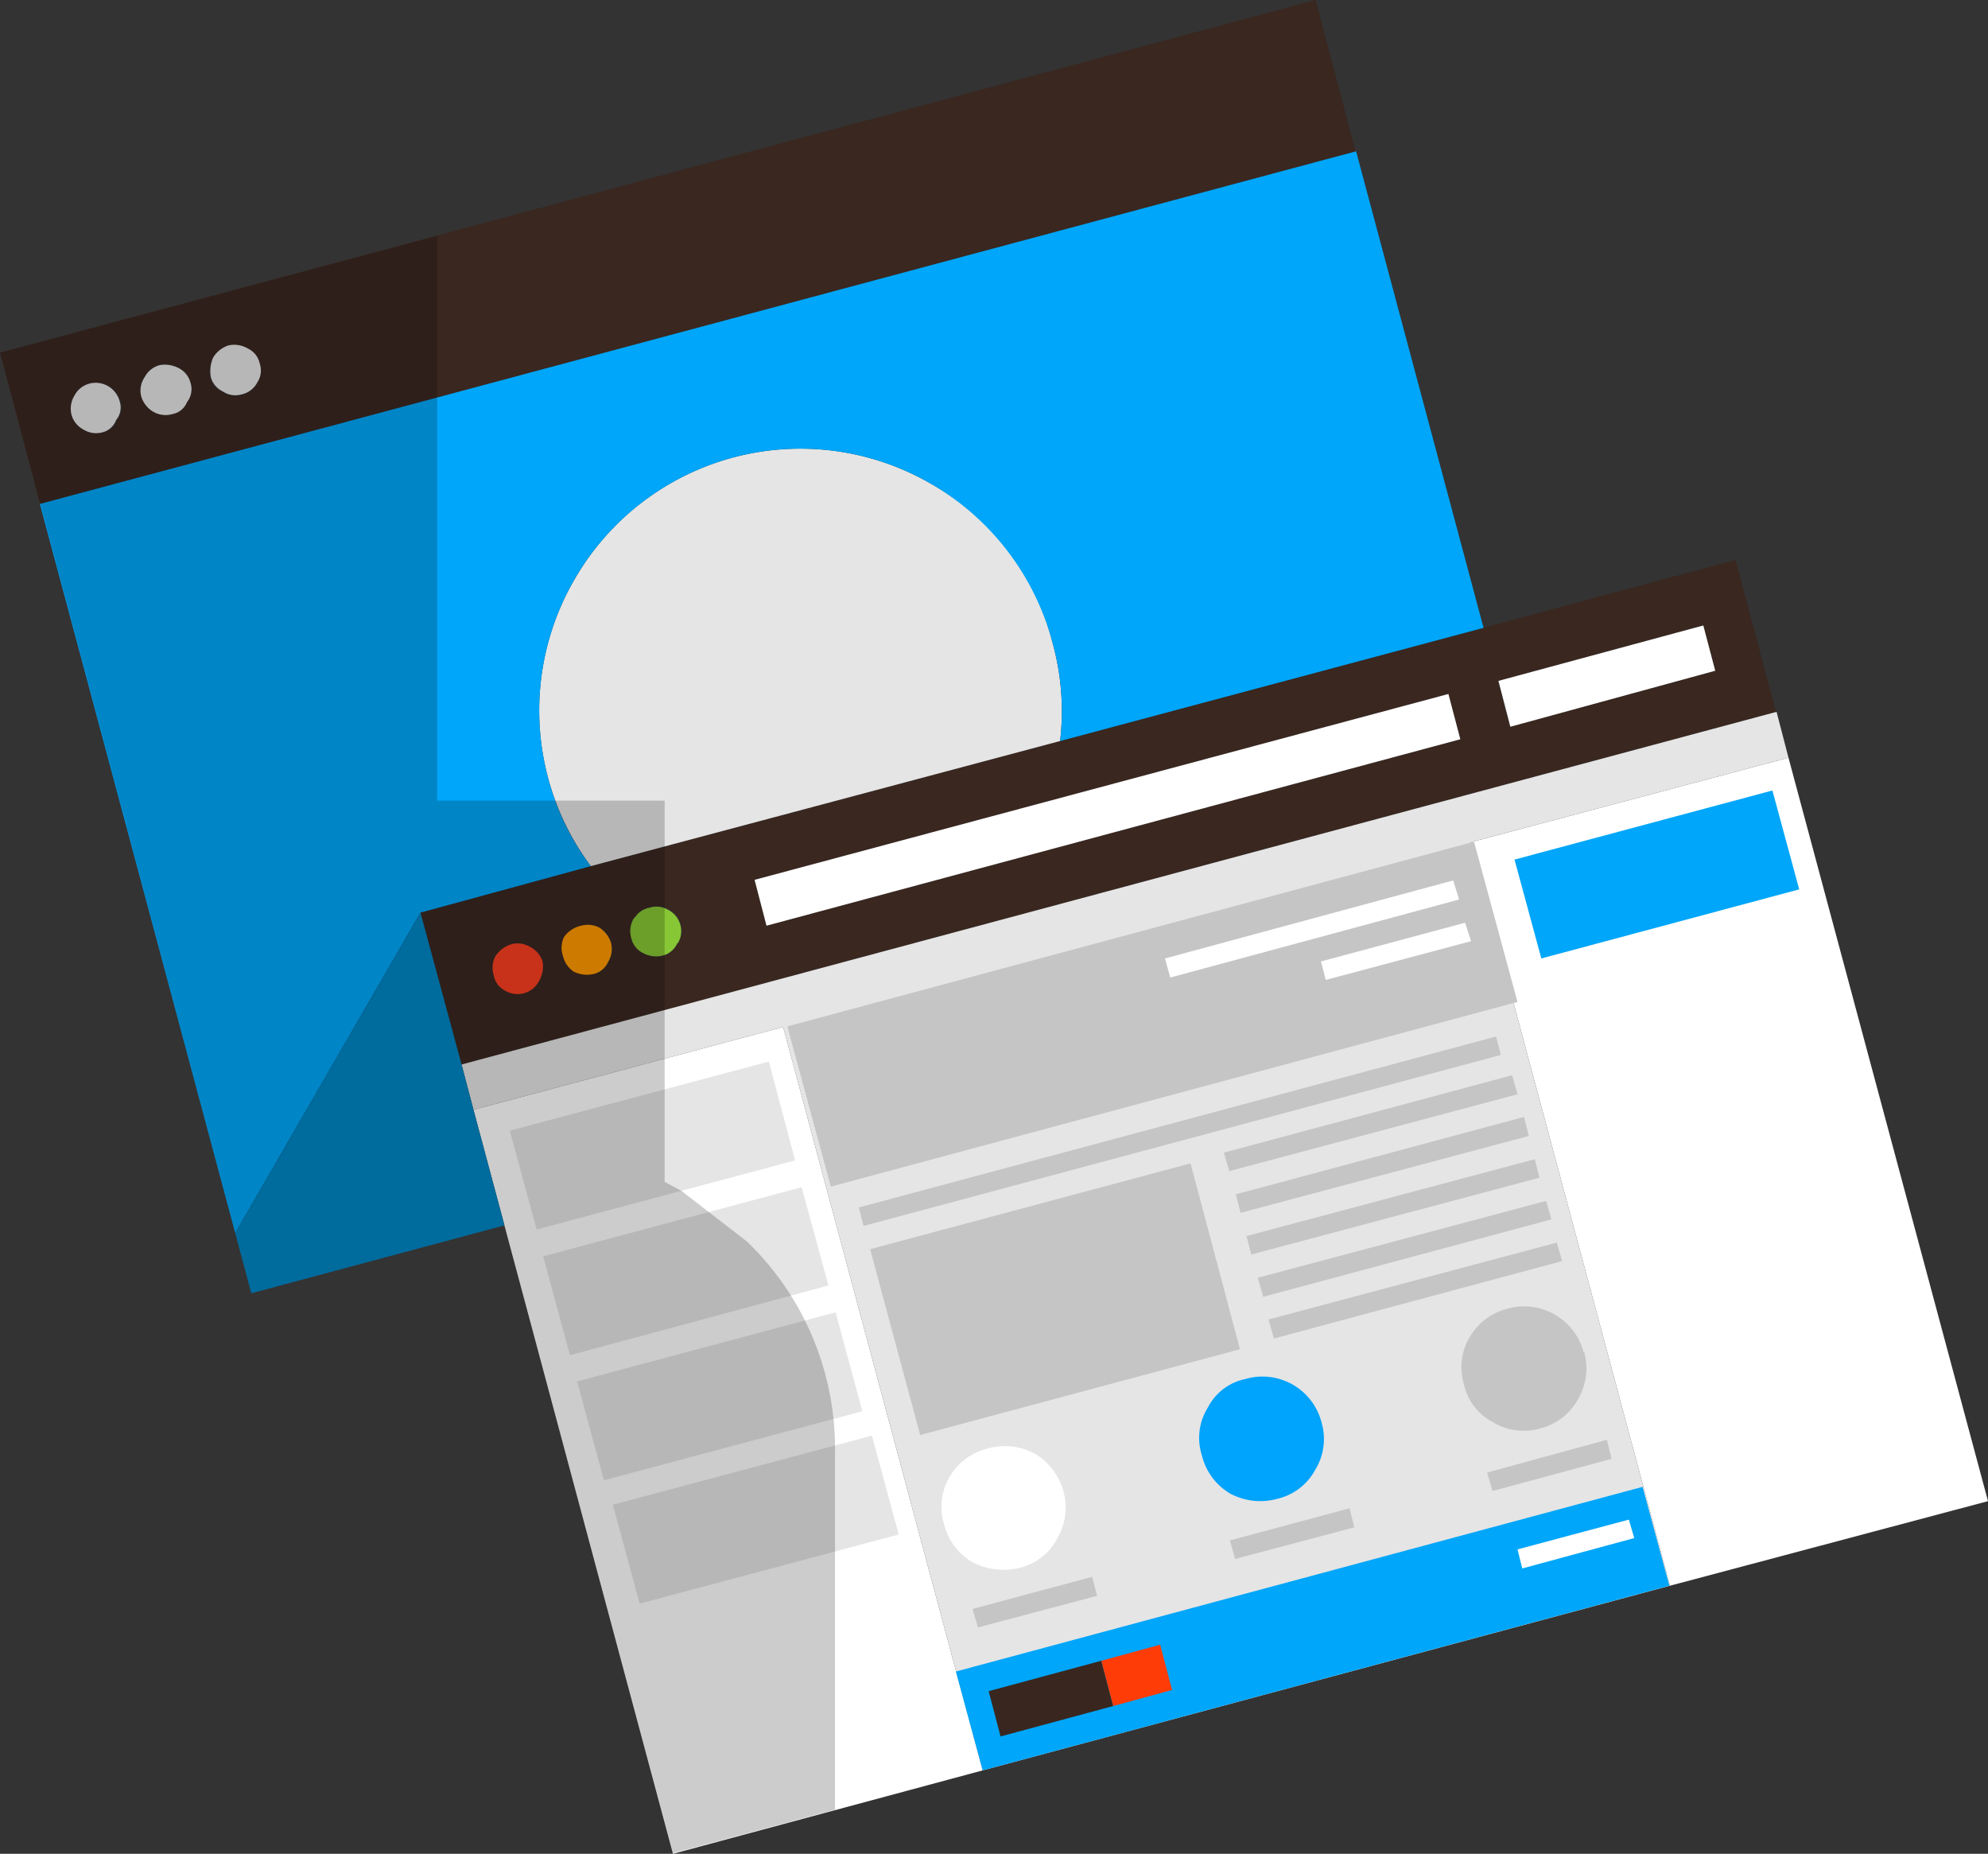 <svg xmlns="http://www.w3.org/2000/svg" viewBox="0 0 166.9 155.6"><rect x="0" y="0" width="166.9" height="155.6" fill="#333333" stroke="none"/><title>Depositphotos_66062865_04</title><g data-name="Layer 2"><g data-name="Layer 1" fill-rule="evenodd"><path d="M6 34.8a2 2 0 0 0 1 1.25 2 2 0 0 0 1.65.25 1.65 1.65 0 0 0 1.2-1.05 1.63 1.63 0 0 0 .3-1.55 2.09 2.09 0 0 0-1-1.3 2.06 2.06 0 0 0-1.55-.2 2 2 0 0 0-1.25 1A2.12 2.12 0 0 0 6 34.8zm6.1-3.15a2 2 0 0 0-.25 1.55 2.24 2.24 0 0 0 1 1.3 2.06 2.06 0 0 0 1.65.2 1.63 1.63 0 0 0 1.2-1 1.75 1.75 0 0 0 .3-1.6 1.9 1.9 0 0 0-1-1.25 2.48 2.48 0 0 0-1.6-.25 2 2 0 0 0-1.25 1.05zm9.45.45a1.8 1.8 0 0 0 .2-1.55 1.78 1.78 0 0 0-1-1.25 2.22 2.22 0 0 0-1.65-.25 2.41 2.41 0 0 0-1.25 1 2.87 2.87 0 0 0-.2 1.65 1.84 1.84 0 0 0 1 1.2 1.89 1.89 0 0 0 1.6.25 1.94 1.94 0 0 0 1.35-1.05zm92.25-19.4L3.35 42.3 0 29.6 110.45 0zm10.7 40l21.2-5.7 3.4 12.75-110.35 29.6L35.3 76.6l14.3-3.9L89 62.2zm18.5-.2l-17.25 4.65 1 3.85L144 56.3zm-20.4 9.55l-1-3.8-58.25 15.6 1 3.85zm-65.6 17a2 2 0 0 0-.9-2.75 1.91 1.91 0 0 0-1.55-.15 1.83 1.83 0 0 0-1 .55 3.28 3.28 0 0 1-.3.35 2.09 2.09 0 0 0-.2 1.65A1.83 1.83 0 0 0 54 80a2.27 2.27 0 0 0 1.65.25 1.82 1.82 0 0 0 1.2-1zm-8.2-1.35a2.38 2.38 0 0 0-1.4.95 2.1 2.1 0 0 0-.1 1.55 2.24 2.24 0 0 0 .9 1.35 2.53 2.53 0 0 0 1.7.2 1.79 1.79 0 0 0 1.2-1 2.12 2.12 0 0 0 .25-1.6 2.34 2.34 0 0 0-1-1.3 2.11 2.11 0 0 0-1.55-.15zm-4.35 1.75a2 2 0 0 0-1.5-.2 2.47 2.47 0 0 0-1.35 1 2.07 2.07 0 0 0-.15 1.6 1.8 1.8 0 0 0 .95 1.3 2.06 2.06 0 0 0 1.65.2 2 2 0 0 0 1.2-1 2.42 2.42 0 0 0 .3-1.65 2.12 2.12 0 0 0-1.1-1.25z" fill="#392720"/><path d="M21.6 32.1a1.94 1.94 0 0 1-1.3 1 1.89 1.89 0 0 1-1.6-.25 1.84 1.84 0 0 1-1-1.2 2.87 2.87 0 0 1 .2-1.65 2.41 2.41 0 0 1 1.25-1 2.22 2.22 0 0 1 1.65.25 1.78 1.78 0 0 1 1 1.25 1.8 1.8 0 0 1-.2 1.6zm-9.45-.45a2 2 0 0 1 1.25-1 2.48 2.48 0 0 1 1.6.25 1.9 1.9 0 0 1 1 1.25 1.75 1.75 0 0 1-.3 1.6 1.63 1.63 0 0 1-1.2 1 2.06 2.06 0 0 1-1.65-.2 2.24 2.24 0 0 1-1-1.3 2 2 0 0 1 .3-1.6zM6 34.8a2.12 2.12 0 0 1 .25-1.6 2 2 0 0 1 1.25-1 2.06 2.06 0 0 1 1.55.2 2.09 2.09 0 0 1 1 1.3 1.63 1.63 0 0 1-.3 1.55 1.65 1.65 0 0 1-1.2 1.05A2 2 0 0 1 7 36.05a2 2 0 0 1-1-1.25zm83 27.4L49.6 72.7a21.88 21.88 0 0 1-1.35-24.1 21.87 21.87 0 0 1 29.9-8 21.16 21.16 0 0 1 10.2 13.3 21.48 21.48 0 0 1 .65 8.3zM38.75 89.35l110.4-29.6 1 3.85-26.7 7.1 16.75 62.4-57.7 15.5-16.75-62.4-26 6.95z" fill="#e5e5e5"/><path d="M49.6 72.7l-14.3 3.9-15.55 26.9-16.4-61.2 110.5-29.6 10.7 40L89 62.2a21.48 21.48 0 0 0-.65-8.3 21.91 21.91 0 0 0-26.8-15.5A22 22 0 0 0 46 65.25a21.23 21.23 0 0 0 3.6 7.45z" fill="#00a6f9"/><path d="M140.2 133.1l-16.75-62.4 26.7-7.1L166.9 126zm-97.85-30.25l-2.6-9.7 26-6.95 16.75 62.4-26 7zM143 52.5l1 3.8-17.2 4.7-1-3.85zm-20.4 9.55L64.35 77.7l-1-3.85 58.25-15.6z" fill="#fff"/><path d="M57 79.05l-.15.15a1.82 1.82 0 0 1-1.2 1A2.27 2.27 0 0 1 54 80a1.83 1.83 0 0 1-1-1.25 2.09 2.09 0 0 1 .2-1.65 3.28 3.28 0 0 0 .3-.35 1.83 1.83 0 0 1 1-.55 1.91 1.91 0 0 1 1.55.15 2 2 0 0 1 .9 2.75z" fill="#87c635"/><path d="M48.8 77.7a2.11 2.11 0 0 1 1.5.15 2.34 2.34 0 0 1 1 1.3 2.12 2.12 0 0 1-.25 1.6 1.79 1.79 0 0 1-1.2 1 2.53 2.53 0 0 1-1.7-.2 2.24 2.24 0 0 1-.9-1.35 2.1 2.1 0 0 1 .1-1.55 2.38 2.38 0 0 1 1.45-.95z" fill="#f90"/><path d="M44.45 79.45a2.12 2.12 0 0 1 1.1 1.25 2.42 2.42 0 0 1-.3 1.65 2 2 0 0 1-1.2 1 2.06 2.06 0 0 1-1.65-.2 1.8 1.8 0 0 1-.95-1.3 2.07 2.07 0 0 1 .15-1.6 2.47 2.47 0 0 1 1.35-1 2 2 0 0 1 1.5.2z" fill="#fa3e20"/><path fill="#0086c4" d="M39.75 93.15l2.6 9.7-21.25 5.7-1.35-5.05L35.3 76.6l3.45 12.75 1 3.8z"/><path fill="#c5c5c5" d="M66.1 86.15l57.65-15.5 3.65 13.45-57.65 15.5-3.65-13.45z"/><path fill="#00a6f9" d="M140.15 133.1L82.5 148.6l-2.25-8.3 57.65-15.5 2.25 8.3z"/><path fill="#00a6f9" d="M148.8 66.35l2.25 8.3-21.65 5.8-2.25-8.3 21.65-5.8z"/><path fill="#c5c5c5" d="M126 88.55L72.5 102.9l-.4-1.55L125.6 87l.4 1.55z"/><path fill="#c5c5c5" d="M127.4 91.85l-24.2 6.45-.45-1.55 24.2-6.5.45 1.6z"/><path fill="#c5c5c5" d="M128.35 95.35l-24.2 6.45-.4-1.55 24.2-6.5.4 1.6z"/><path fill="#c5c5c5" d="M129.25 98.85l-24.2 6.45-.4-1.55 24.2-6.45.4 1.55z"/><path fill="#c5c5c5" d="M130.25 102.35l-24.2 6.5-.45-1.6 24.2-6.45.45 1.55z"/><path fill="#c5c5c5" d="M131.15 105.85l-24.2 6.5-.45-1.6 24.2-6.45.45 1.55z"/><path fill="#c5c5c5" d="M113.3 126.6l.4 1.6-10 2.65-.45-1.55 10.05-2.7z"/><path d="M104.55 115.75a5.12 5.12 0 0 1 6.4 3.65 4.94 4.94 0 0 1-.55 4 4.85 4.85 0 0 1-3.15 2.4 5.38 5.38 0 0 1-4-.45 5.13 5.13 0 0 1-2.35-3.2 4.8 4.8 0 0 1 .5-4 4.56 4.56 0 0 1 3.15-2.4z" fill="#00a4fc"/><path fill="#c5c5c5" d="M81.65 135.05l10.05-2.7.4 1.6-10 2.65-.45-1.55z"/><path d="M86.85 122a5.29 5.29 0 0 1 2.45 3.25 5.12 5.12 0 0 1-.55 3.9 4.87 4.87 0 0 1-3.15 2.45 5.6 5.6 0 0 1-4-.5 5.12 5.12 0 0 1-2.35-3.2 4.91 4.91 0 0 1 .45-3.9 5.07 5.07 0 0 1 3.15-2.4 5.34 5.34 0 0 1 4 .4z" fill="#fff"/><path fill="#c5c5c5" d="M135.3 122.45l-10 2.7-.45-1.55 10.05-2.75.4 1.6z"/><path d="M133 113.5a5.11 5.11 0 0 1-.55 4 5 5 0 0 1-3.15 2.4 5 5 0 0 1-4-.55 4.75 4.75 0 0 1-2.4-3.15 5 5 0 0 1 .5-4 5.12 5.12 0 0 1 3.15-2.35 5.16 5.16 0 0 1 6.4 3.65z" fill="#c5c5c5"/><path fill="#c5c5c5" d="M104.1 113.25l-26.85 7.2-4.2-15.6 26.9-7.2 4.15 15.6z"/><path d="M122.5 75.5l-24.25 6.55-.45-1.6L122 73.9zm1 3.5l-12.2 3.25-.4-1.55 12.1-3.25z" fill="#fff"/><path fill="#fd3c08" d="M93.45 143.2l-1-3.8 4.95-1.35 1 3.8-4.95 1.35z"/><path fill="#39271f" d="M92.45 139.4l1 3.8-9.45 2.55-1-3.8 9.45-2.55z"/><path fill="#fff" d="M127.8 131.65l-.4-1.6 9.35-2.5.45 1.55-9.4 2.55z"/><path fill="#e5e5e5" d="M53.7 134.6l-2.25-8.3 21.75-5.8 2.25 8.3-21.75 5.8z"/><path fill="#e5e5e5" d="M70.15 110.15l2.25 8.3-21.7 5.8-2.25-8.3 21.7-5.8z"/><path fill="#e5e5e5" d="M47.85 113.75l-2.25-8.3 21.7-5.8 2.25 8.25-21.7 5.85z"/><path fill="#e5e5e5" d="M45.05 103.2l-2.25-8.3 21.75-5.8 2.2 8.3-21.7 5.8z"/><path d="M36.7 67.2h19.1v32l1.4.75 5.5 4.25a24.11 24.11 0 0 1 7.4 17.8v29.9l-13.6 3.65-14.15-52.7-21.25 5.7L0 29.6l36.7-9.8z" fill-opacity=".2"/></g></g></svg>